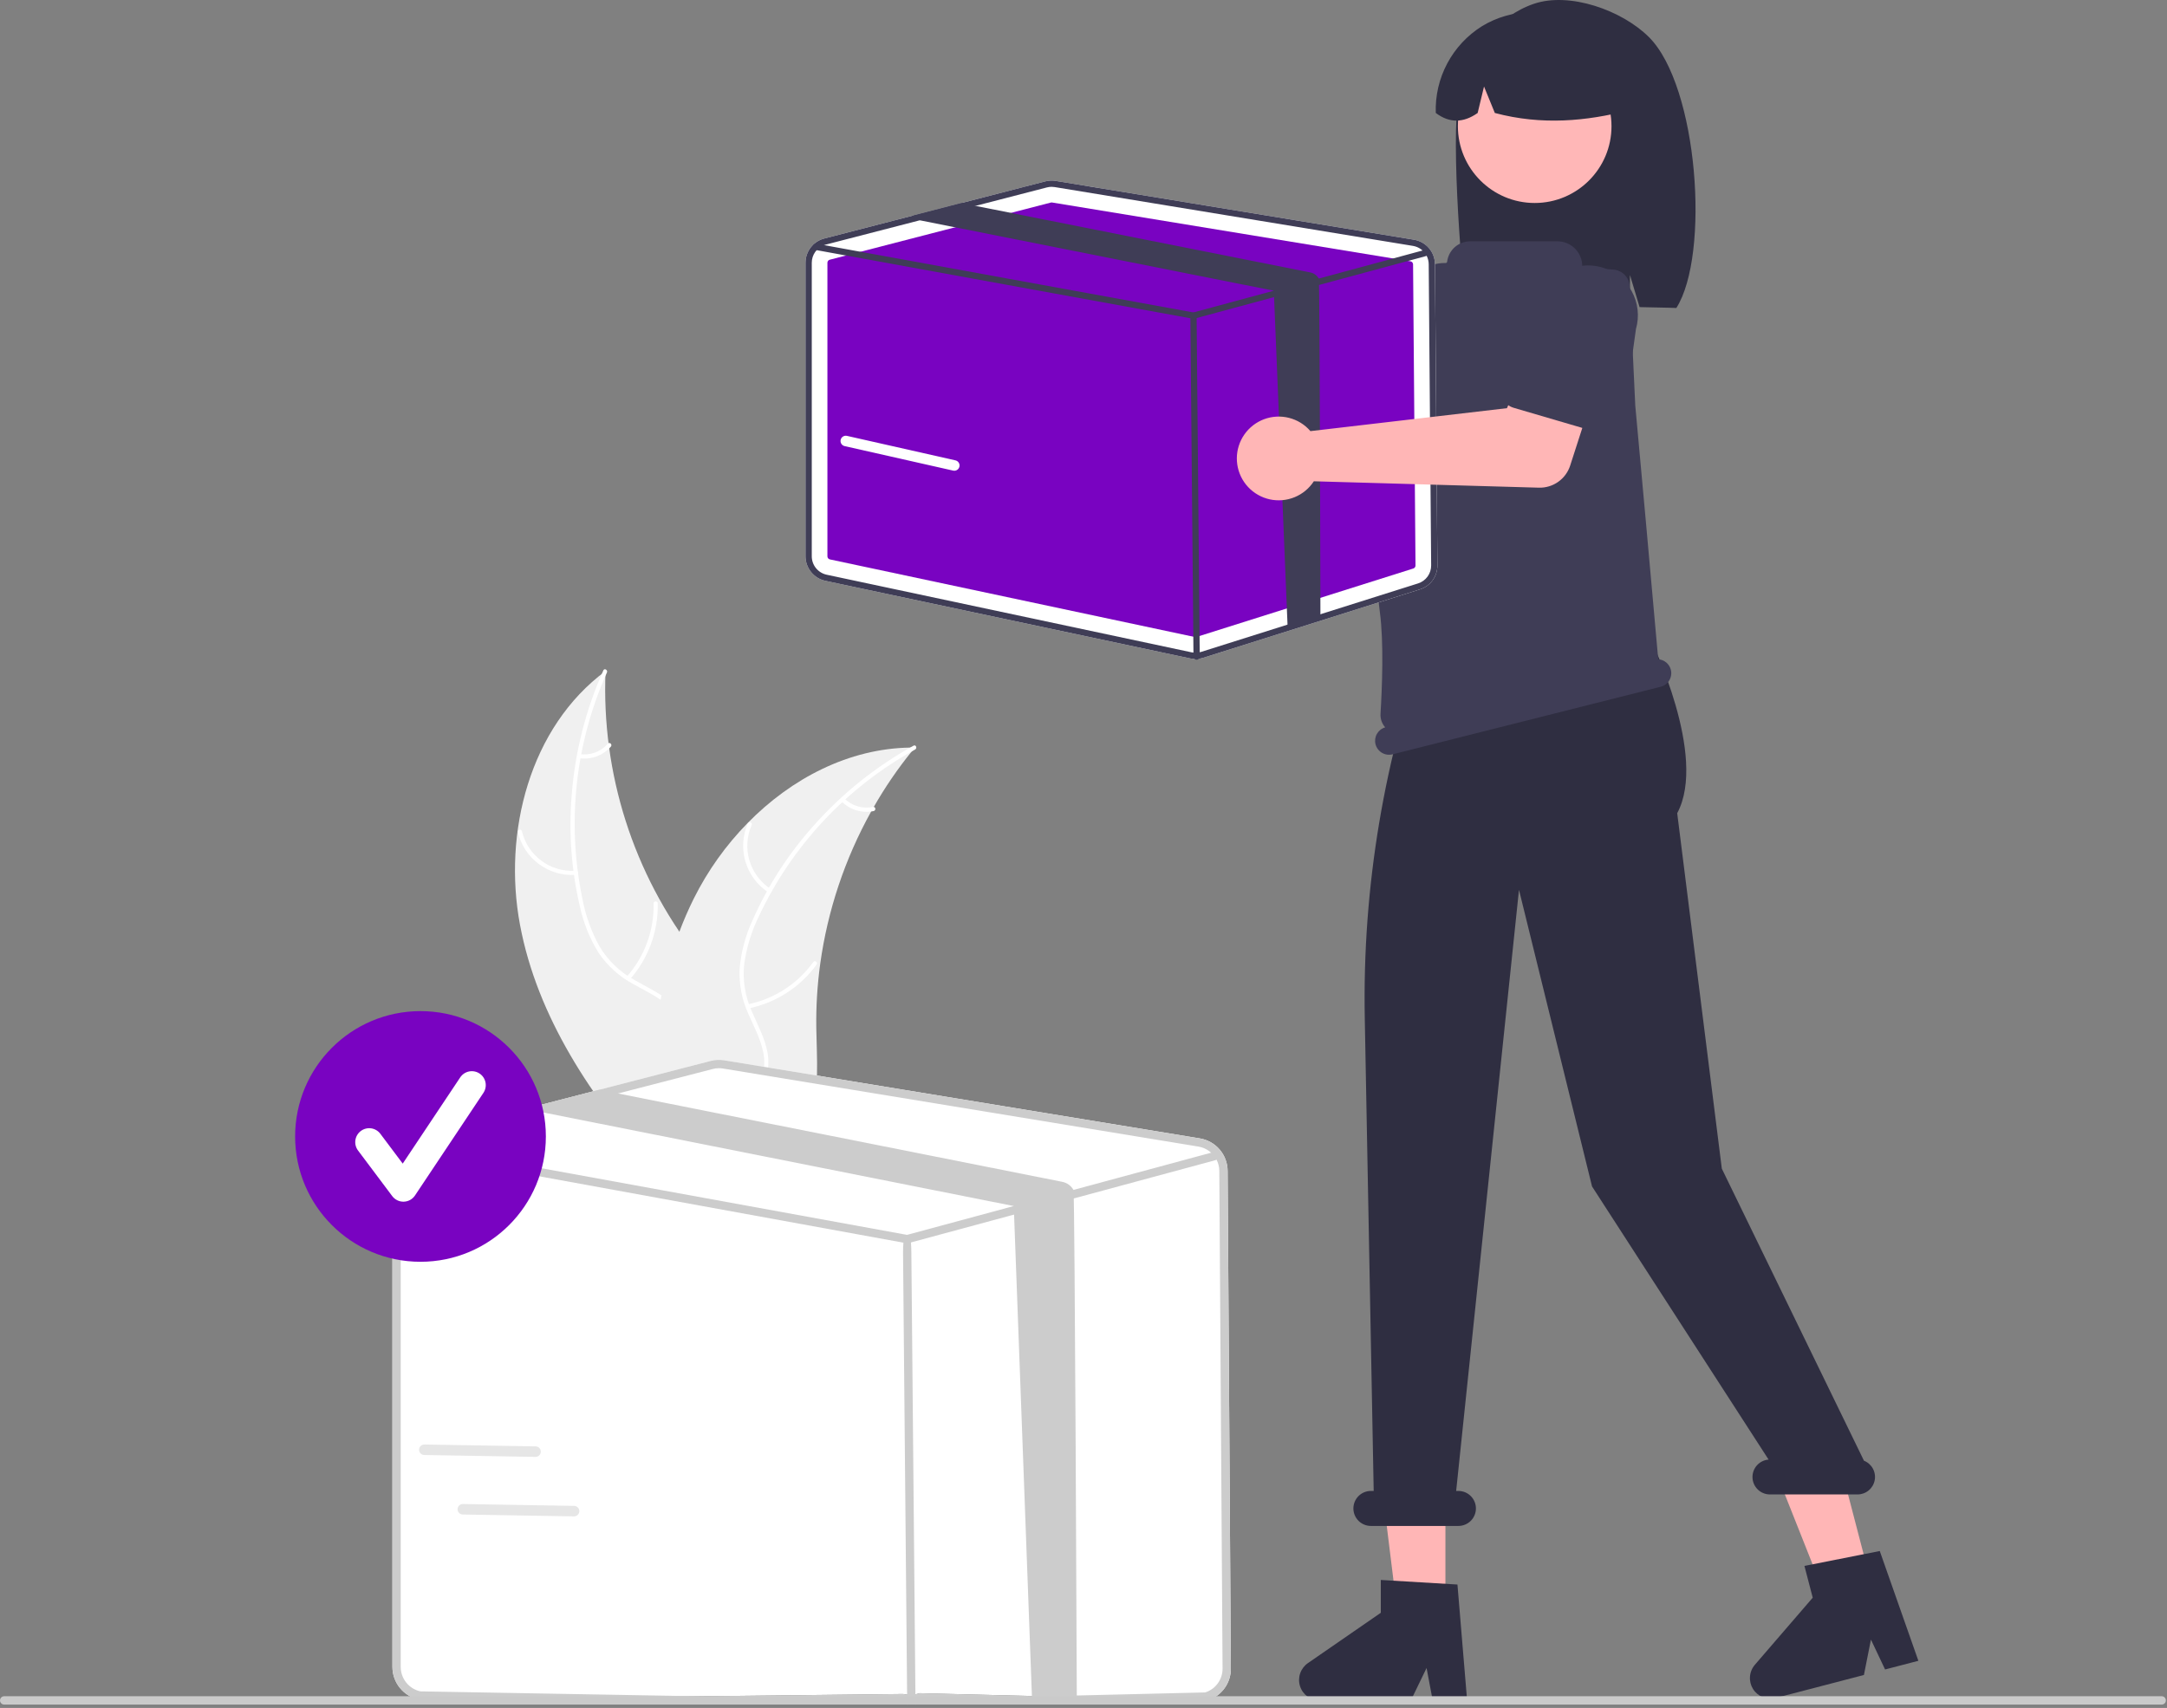 <svg width="619" height="488" viewBox="0 0 619 488" fill="none" xmlns="http://www.w3.org/2000/svg">
<rect x="0" y="0" width="619" height="488" fill="#808080" stroke="none"/>
<g clip-path="url(#clip0_92_876)">
<path d="M148.532 264.22C143.594 237.794 151.368 207.73 172.975 191.734C171.75 220.943 180.897 249.644 198.797 272.759C205.732 281.649 214.372 290.814 214.103 302.085C213.936 309.099 210.143 315.633 205.145 320.555C200.146 325.477 193.988 329.026 187.905 332.52L186.958 333.993C169.123 313.877 153.47 290.647 148.532 264.22Z" fill="#F0F0F0"/>
<path d="M173.369 192.138C164.291 212.454 161.845 235.114 166.379 256.899C167.272 261.606 168.901 266.143 171.207 270.343C173.585 274.362 176.996 277.67 181.085 279.925C184.856 282.104 188.965 283.895 192.141 286.953C193.743 288.542 194.991 290.452 195.803 292.557C196.615 294.663 196.973 296.916 196.854 299.169C196.702 304.792 194.539 310.024 192.245 315.068C189.699 320.668 186.965 326.444 187.131 332.74C187.151 333.503 185.966 333.489 185.946 332.728C185.658 321.774 193.578 312.977 195.342 302.466C196.166 297.562 195.516 292.38 192.068 288.578C189.053 285.254 184.817 283.402 180.98 281.229C176.959 279.088 173.522 275.995 170.972 272.22C168.46 268.151 166.659 263.685 165.645 259.011C163.196 248.527 162.41 237.722 163.317 226.994C164.284 214.743 167.34 202.749 172.352 191.529C172.662 190.835 173.677 191.448 173.369 192.138L173.369 192.138Z" fill="white"/>
<path d="M164.507 249.971C160.749 250.235 157.019 249.155 153.983 246.923C150.948 244.692 148.804 241.453 147.936 237.787C147.763 237.045 148.908 236.741 149.081 237.484C149.884 240.9 151.881 243.916 154.712 245.988C157.543 248.061 161.021 249.053 164.519 248.786C165.28 248.729 165.263 249.914 164.507 249.971Z" fill="white"/>
<path d="M179.029 279.072C184.131 273.303 186.871 265.822 186.702 258.122C186.685 257.359 187.87 257.372 187.887 258.134C188.047 266.148 185.18 273.926 179.858 279.919C179.35 280.489 178.524 279.64 179.029 279.072V279.072Z" fill="white"/>
<path d="M165.673 215.479C167.148 215.68 168.651 215.511 170.045 214.988C171.439 214.464 172.681 213.603 173.66 212.481C174.16 211.904 174.986 212.754 174.489 213.327C173.402 214.562 172.029 215.512 170.49 216.093C168.951 216.675 167.293 216.871 165.66 216.664C165.505 216.658 165.358 216.592 165.249 216.481C165.14 216.37 165.078 216.221 165.074 216.066C165.077 215.909 165.141 215.759 165.253 215.649C165.365 215.54 165.516 215.479 165.673 215.479H165.673Z" fill="white"/>
<path d="M261.334 213.592C261.032 213.961 260.729 214.331 260.43 214.709C256.394 219.693 252.77 224.997 249.593 230.568C249.34 230.994 249.091 231.431 248.851 231.864C241.34 245.367 236.402 260.147 234.286 275.452C233.45 281.544 233.079 287.69 233.175 293.837C233.309 302.328 234.129 311.522 231.526 319.331C231.264 320.149 230.951 320.949 230.59 321.728L188.828 335.034C188.718 335.017 188.611 335.009 188.5 334.992L186.857 335.599C186.83 335.283 186.808 334.953 186.781 334.637C186.765 334.453 186.758 334.266 186.741 334.083C186.733 333.959 186.725 333.836 186.711 333.725C186.708 333.684 186.706 333.643 186.706 333.611C186.692 333.5 186.69 333.396 186.679 333.294C186.555 331.455 186.44 329.613 186.345 327.765C186.342 327.755 186.342 327.756 186.348 327.743C185.631 313.666 186.083 299.406 188.685 285.668C188.764 285.255 188.839 284.832 188.936 284.412C190.143 278.226 191.854 272.149 194.052 266.242C195.265 263.011 196.641 259.844 198.175 256.752C202.154 248.772 207.363 241.466 213.612 235.105C226.071 222.424 242.446 213.869 259.993 213.6C260.442 213.593 260.882 213.589 261.334 213.592Z" fill="#F0F0F0"/>
<path d="M261.409 214.152C241.929 224.908 226.334 241.529 216.838 261.653C214.716 265.949 213.286 270.552 212.598 275.294C212.077 279.934 212.809 284.629 214.717 288.892C216.415 292.901 218.618 296.806 219.312 301.159C219.635 303.393 219.481 305.669 218.862 307.839C218.243 310.009 217.172 312.024 215.72 313.751C212.214 318.149 207.336 321.024 202.468 323.67C197.064 326.609 191.403 329.575 187.745 334.701C187.301 335.322 186.364 334.598 186.806 333.978C193.172 325.059 204.791 322.803 212.528 315.473C216.138 312.053 218.74 307.524 218.276 302.413C217.87 297.943 215.602 293.915 213.847 289.87C211.925 285.739 211.044 281.201 211.28 276.651C211.724 271.89 212.975 267.239 214.98 262.897C219.336 253.051 225.214 243.952 232.398 235.931C240.545 226.733 250.207 218.995 260.963 213.054C261.629 212.687 262.07 213.787 261.409 214.152Z" fill="white"/>
<path d="M219.514 254.993C216.354 252.941 214.026 249.833 212.946 246.224C211.866 242.614 212.104 238.738 213.618 235.288C213.927 234.591 215.024 235.038 214.715 235.736C213.3 238.946 213.078 242.557 214.091 245.916C215.103 249.275 217.283 252.161 220.237 254.054C220.879 254.467 220.152 255.403 219.514 254.993H219.514Z" fill="white"/>
<path d="M213.587 286.972C221.135 285.437 227.826 281.114 232.328 274.864C232.773 274.245 233.711 274.969 233.266 275.588C228.57 282.082 221.597 286.567 213.74 288.147C212.991 288.297 212.842 287.121 213.587 286.972V286.972Z" fill="white"/>
<path d="M241.211 228.156C242.268 229.204 243.57 229.974 244.998 230.395C246.426 230.817 247.937 230.877 249.394 230.57C250.141 230.411 250.288 231.587 249.546 231.745C247.934 232.076 246.266 232.008 244.687 231.546C243.108 231.084 241.666 230.242 240.488 229.094C240.368 228.995 240.29 228.854 240.27 228.7C240.25 228.546 240.289 228.39 240.38 228.263C240.477 228.14 240.618 228.059 240.774 228.039C240.929 228.018 241.086 228.061 241.211 228.156V228.156Z" fill="white"/>
<path d="M326.932 69.084C327.072 69.699 327.163 70.324 327.205 70.953L376.169 99.201L388.071 92.349L400.758 108.959L380.868 123.136C379.261 124.281 377.326 124.874 375.353 124.826C373.38 124.778 371.477 124.091 369.927 122.869L319.437 83.037C317.158 83.88 314.677 84.01 312.323 83.409C309.968 82.808 307.853 81.504 306.258 79.671C304.663 77.838 303.663 75.563 303.393 73.149C303.122 70.734 303.593 68.294 304.743 66.154C305.893 64.013 307.667 62.274 309.83 61.166C311.992 60.059 314.441 59.636 316.85 59.954C319.258 60.272 321.513 61.316 323.314 62.947C325.115 64.578 326.377 66.718 326.932 69.084V69.084Z" fill="#FFB6B6"/>
<path d="M376.85 96.082C377.005 95.361 377.314 94.683 377.755 94.092C378.197 93.502 378.76 93.014 379.408 92.661L402.014 80.344C405.024 78.072 408.812 77.087 412.548 77.604C416.284 78.121 419.663 80.099 421.943 83.103C424.222 86.108 425.218 89.894 424.71 93.631C424.203 97.368 422.234 100.752 419.235 103.04L401.117 121.445C400.6 121.971 399.976 122.378 399.287 122.641C398.598 122.903 397.861 123.014 397.126 122.965C396.39 122.917 395.674 122.71 395.025 122.36C394.377 122.01 393.811 121.524 393.367 120.936L377.768 100.253C377.324 99.665 377.012 98.988 376.853 98.268C376.695 97.548 376.693 96.802 376.85 96.082Z" fill="#3F3D56"/>
<path d="M417.236 24.476C420.488 14.11 427.885 4.603 438.114 1.099C448.343 -2.405 463.322 2.933 471.012 10.597C485.079 24.616 488.512 72.779 478.848 87.999C476.925 87.897 470.292 87.822 468.346 87.749L465.594 78.576V87.659C450.408 87.189 434.598 87.483 418.779 87.787C417.361 77.011 413.983 34.841 417.236 24.476Z" fill="#2F2E41"/>
<path d="M412.883 459.573H399.032L392.443 406.146L412.886 406.147L412.883 459.573Z" fill="#FFB6B6"/>
<path d="M534.137 450.96L520.734 454.453L500.881 404.416L520.663 399.261L534.137 450.96Z" fill="#FFB6B6"/>
<path d="M457.805 131.433L460.944 139.593L460.316 147.753L398.892 169.028L401.94 133.316L408.844 125.155L457.805 131.433Z" fill="#FFB6B6"/>
<path d="M438.384 57.999C450.5 57.999 460.322 48.177 460.322 36.061C460.322 23.945 450.5 14.123 438.384 14.123C426.267 14.123 416.445 23.945 416.445 36.061C416.445 48.177 426.267 57.999 438.384 57.999Z" fill="#FFB7B7"/>
<path d="M423.309 7.494C427.525 4.924 432.353 3.534 437.289 3.469C442.226 3.404 447.089 4.666 451.371 7.124C455.652 9.582 459.195 13.145 461.628 17.44C464.062 21.736 465.296 26.606 465.203 31.542C453.244 34.599 440.501 35.877 426.996 32.278L423.909 24.723L422.089 32.284C417.957 35.19 413.97 35.185 410.126 32.268C409.963 27.346 411.095 22.467 413.408 18.12C415.722 13.772 419.136 10.108 423.309 7.494Z" fill="#2F2E41"/>
<path d="M419.08 485.874H409.251L407.497 476.594L403.004 485.874H376.935C375.686 485.874 374.469 485.475 373.462 484.734C372.456 483.994 371.713 482.951 371.341 481.758C370.969 480.565 370.988 479.284 371.396 478.103C371.803 476.922 372.577 475.902 373.606 475.192L394.423 460.815V451.434L416.319 452.74L419.08 485.874Z" fill="#2F2E41"/>
<path d="M547.981 474.531L538.47 477.01L534.432 468.473L532.425 478.586L507.2 485.161C505.991 485.476 504.712 485.397 503.552 484.934C502.391 484.471 501.408 483.65 500.748 482.589C500.087 481.529 499.782 480.285 499.879 479.039C499.975 477.793 500.467 476.611 501.283 475.664L517.801 456.501L515.435 447.423L536.952 443.165L547.981 474.531Z" fill="#2F2E41"/>
<path d="M532.438 417.361L491.836 333.914L479.091 232.348C487.879 216.027 471.558 182.819 471.558 182.819V168.876L408.338 180.803V180.803C395.407 216.071 389.137 253.433 389.846 290.99L392.393 426H391.594C390.268 426 388.996 426.527 388.058 427.465C387.121 428.402 386.594 429.674 386.594 431C386.594 432.326 387.121 433.598 388.058 434.536C388.996 435.473 390.268 436 391.594 436H416.594C417.92 436 419.192 435.473 420.129 434.536C421.067 433.598 421.594 432.326 421.594 431C421.594 429.674 421.067 428.402 420.129 427.465C419.192 426.527 417.92 426 416.594 426H415.949L433.896 254.243L454.764 339.001L505.194 417.04C503.907 417.141 502.71 417.736 501.853 418.7C500.996 419.665 500.546 420.924 500.598 422.213C500.65 423.502 501.199 424.721 502.131 425.614C503.062 426.506 504.304 427.003 505.594 427H530.594C531.757 427.001 532.883 426.597 533.78 425.856C534.676 425.116 535.286 424.086 535.505 422.944C535.723 421.802 535.536 420.619 534.977 419.6C534.417 418.581 533.519 417.789 532.438 417.361H532.438Z" fill="#2F2E41"/>
<path d="M477.274 191.367H477.274C477.066 190.551 476.605 189.822 475.958 189.284C475.31 188.746 474.509 188.427 473.669 188.372C472.835 178.845 467.329 117.743 467.12 115.951L467.112 115.875L465.517 81.817C465.459 80.58 464.948 79.408 464.08 78.524C463.213 77.641 462.05 77.108 460.815 77.027L452.394 76.476C452.279 76.472 452.169 76.424 452.089 76.341C452.008 76.258 451.963 76.147 451.963 76.031C451.963 75.101 451.78 74.18 451.424 73.321C451.069 72.462 450.547 71.681 449.889 71.024C449.232 70.366 448.451 69.845 447.592 69.489C446.733 69.133 445.812 68.95 444.882 68.95H419.951C418.336 68.95 416.777 69.54 415.566 70.609C414.356 71.678 413.577 73.151 413.375 74.754C413.364 74.864 413.312 74.966 413.229 75.039C413.146 75.113 413.038 75.152 412.927 75.15L412.924 75.15C410.091 75.091 407.332 76.05 405.145 77.853C402.959 79.655 401.492 82.182 401.009 84.974C397.6 104.805 390.77 149.814 394.147 174.836C395.323 183.547 394.788 196.648 394.344 203.936C394.3 204.64 394.395 205.346 394.624 206.014C394.853 206.681 395.212 207.297 395.679 207.826C394.685 208.112 393.841 208.774 393.325 209.671C392.809 210.567 392.661 211.63 392.913 212.633H392.913C393.172 213.662 393.83 214.545 394.74 215.089C395.651 215.633 396.741 215.793 397.769 215.534L474.373 196.223C475.402 195.964 476.285 195.307 476.829 194.396C477.373 193.485 477.533 192.396 477.274 191.367Z" fill="#3F3D56"/>
<path d="M350.669 334.55C350.654 332.313 349.849 330.154 348.394 328.455C346.94 326.756 344.931 325.627 342.723 325.268L206.909 302.966C205.606 302.75 204.273 302.81 202.995 303.14L171.166 311.37L152.904 316.098L119.201 324.81C117.167 325.338 115.365 326.527 114.079 328.189C112.792 329.852 112.094 331.894 112.094 333.996V476.311C112.104 478.48 112.854 480.581 114.219 482.268C115.585 483.954 117.484 485.124 119.604 485.584L257.941 484.018C258.59 484.157 259.253 484.226 259.917 484.223C260.885 484.225 261.848 484.078 262.771 483.788L344.961 485.834C346.9 485.228 348.593 484.014 349.788 482.37C350.983 480.727 351.616 478.742 351.594 476.71L350.669 334.55Z" fill="white"/>
<path d="M350.669 334.55C350.654 332.313 349.849 330.154 348.394 328.455C346.94 326.756 344.931 325.627 342.723 325.268L206.909 302.966C205.606 302.75 204.273 302.81 202.995 303.14L171.166 311.37L152.904 316.098L119.201 324.81C117.167 325.338 115.365 326.527 114.079 328.189C112.792 329.852 112.094 331.894 112.094 333.996V476.311C112.104 478.48 112.854 480.581 114.219 482.268C115.585 483.954 117.484 485.124 119.604 485.584L257.941 484.018C258.59 484.157 259.253 484.226 259.917 484.223C260.885 484.225 261.848 484.078 262.771 483.788L344.961 485.834C346.9 485.228 348.593 484.014 349.788 482.37C350.983 480.727 351.616 478.742 351.594 476.71L350.669 334.55ZM344.249 483.572L262.06 485.527C260.887 485.893 259.641 485.953 258.439 485.701L120.095 483.268C118.505 482.921 117.081 482.043 116.058 480.778C115.034 479.514 114.473 477.938 114.466 476.311V333.996C114.467 332.539 114.914 331.118 115.748 329.923C116.582 328.729 117.763 327.819 119.13 327.316C119.347 327.234 119.569 327.166 119.794 327.11L155.449 317.892L176.534 312.437L203.588 305.44C204.168 305.286 204.766 305.209 205.367 305.211C205.754 305.211 206.14 305.243 206.521 305.306L342.336 327.608C343.429 327.788 344.465 328.219 345.362 328.868C346.26 329.517 346.994 330.366 347.506 331.348C348.019 332.343 348.29 333.446 348.297 334.566L349.222 476.726C349.239 478.25 348.764 479.739 347.869 480.972C346.973 482.206 345.704 483.117 344.249 483.572Z" fill="#CCCCCC"/>
<path d="M347.506 331.348C347.414 331.409 347.312 331.454 347.206 331.482L307.257 342.282L294.822 345.642L259.451 355.2C259.35 355.225 259.246 355.238 259.142 355.239C259.071 355.238 259 355.233 258.929 355.224L116.307 329.221L115.833 329.134C115.524 329.076 115.251 328.898 115.073 328.639C114.894 328.38 114.826 328.061 114.883 327.752C114.939 327.443 115.116 327.168 115.374 326.989C115.632 326.809 115.95 326.739 116.26 326.794L119.13 327.316L259.095 352.836L289.58 344.598L306.633 339.989L345.964 329.356L346.589 329.19C346.859 329.118 347.145 329.144 347.398 329.263C347.651 329.381 347.854 329.585 347.973 329.838C348.003 329.898 348.027 329.962 348.044 330.028C348.109 330.276 348.092 330.539 347.995 330.777C347.898 331.015 347.726 331.216 347.506 331.348Z" fill="#CCCCCC"/>
<path d="M260.328 484.5C259.678 484.5 259.148 483.977 259.142 487.325L257.956 358.064C257.95 353.41 258.476 352.874 259.131 352.868H259.142C259.792 352.868 260.322 353.391 260.328 358.043L261.514 487.303C261.52 483.958 260.993 484.494 260.339 484.5H260.328Z" fill="#CCCCCC"/>
<path d="M307.593 486L294.821 486.135L289.58 344.598L155.836 317.987C155.705 317.964 155.576 317.932 155.449 317.892C154.422 317.6 153.524 316.967 152.903 316.098L171.166 311.37L176.534 312.437L303.439 337.681C304.106 337.812 304.737 338.087 305.288 338.485C305.839 338.884 306.298 339.397 306.633 339.989C307.028 340.677 307.585 485.178 307.593 486Z" fill="#CCCCCC"/>
<path d="M409.896 75.49C409.886 73.804 409.278 72.177 408.182 70.896C407.086 69.616 405.572 68.765 403.908 68.495L301.551 51.686C300.57 51.524 299.565 51.569 298.602 51.817L274.614 58.02L260.85 61.583L235.45 68.149C233.917 68.547 232.559 69.443 231.59 70.696C230.62 71.949 230.094 73.488 230.094 75.073V158.965C230.101 160.6 230.666 162.184 231.695 163.454C232.725 164.725 234.156 165.607 235.754 165.954L340.012 188.137C340.501 188.242 341.001 188.294 341.501 188.292C342.231 188.293 342.956 188.182 343.652 187.964L405.595 168.403C407.056 167.947 408.332 167.031 409.233 165.793C410.133 164.554 410.61 163.058 410.594 161.527L409.896 75.49Z" fill="white"/>
<path d="M300.392 57.847C300.317 57.847 300.243 57.856 300.171 57.876L237.018 74.207C236.827 74.257 236.657 74.368 236.536 74.525C236.415 74.681 236.35 74.874 236.35 75.071V158.962C236.35 159.167 236.421 159.365 236.549 159.523C236.678 159.682 236.857 159.792 237.056 159.836L341.314 182.018C341.465 182.05 341.622 182.042 341.769 181.996L403.712 162.435C403.895 162.379 404.054 162.264 404.166 162.109C404.279 161.955 404.338 161.768 404.336 161.577L403.641 75.54C403.64 75.329 403.564 75.126 403.427 74.966C403.29 74.806 403.101 74.7 402.893 74.666L300.536 57.859C300.489 57.851 300.44 57.847 300.392 57.847Z" fill="#7903C1"/>
<path d="M409.896 75.49C409.886 73.804 409.278 72.177 408.182 70.896C407.086 69.616 405.572 68.765 403.908 68.495L301.551 51.686C300.57 51.524 299.565 51.569 298.602 51.817L274.614 58.02L260.85 61.583L235.45 68.149C233.917 68.547 232.559 69.443 231.59 70.696C230.62 71.949 230.094 73.488 230.094 75.073V158.965C230.101 160.6 230.666 162.184 231.695 163.454C232.725 164.725 234.156 165.607 235.754 165.954L340.012 188.137C340.501 188.242 341.001 188.294 341.501 188.292C342.231 188.293 342.956 188.182 343.652 187.964L405.595 168.403C407.056 167.947 408.332 167.031 409.233 165.793C410.133 164.554 410.61 163.058 410.594 161.527L409.896 75.49ZM405.058 166.699L343.116 186.26C342.233 186.535 341.293 186.58 340.387 186.391L236.123 164.208C234.925 163.947 233.852 163.285 233.081 162.332C232.31 161.379 231.887 160.191 231.881 158.965V75.073C231.882 73.975 232.219 72.903 232.848 72.003C233.477 71.103 234.366 70.417 235.397 70.038C235.56 69.976 235.727 69.925 235.897 69.883L262.769 62.936L278.66 58.824L299.049 53.551C299.486 53.435 299.937 53.377 300.389 53.379C300.681 53.378 300.972 53.402 301.259 53.45L403.616 70.258C404.44 70.394 405.221 70.719 405.897 71.208C406.574 71.697 407.127 72.337 407.513 73.077C407.9 73.827 408.104 74.658 408.109 75.502L408.806 161.539C408.819 162.688 408.461 163.81 407.786 164.739C407.111 165.669 406.155 166.356 405.058 166.699V166.699Z" fill="#3F3D56"/>
<path d="M407.513 73.076C407.444 73.122 407.367 73.156 407.287 73.178L377.18 81.317L367.808 83.849L341.15 91.052C341.074 91.071 340.996 91.081 340.918 91.082C340.864 91.081 340.81 91.077 340.757 91.07L233.27 71.474L232.912 71.408C232.679 71.365 232.473 71.23 232.339 71.035C232.204 70.84 232.153 70.599 232.195 70.366C232.238 70.133 232.371 69.926 232.566 69.791C232.76 69.656 233.001 69.603 233.234 69.644L235.397 70.038L340.882 89.271L363.857 83.062L376.709 79.589L406.352 71.575L406.822 71.45C407.026 71.396 407.242 71.416 407.432 71.505C407.623 71.594 407.776 71.748 407.865 71.938C407.888 71.984 407.906 72.032 407.919 72.081C407.968 72.269 407.955 72.467 407.882 72.646C407.809 72.826 407.679 72.977 407.513 73.076Z" fill="#3F3D56"/>
<path d="M341.811 188.5C341.575 188.5 341.349 188.407 341.182 188.241C341.014 188.075 340.919 187.85 340.917 187.615L340.023 90.197C340.021 89.96 340.113 89.732 340.28 89.562C340.446 89.393 340.672 89.297 340.909 89.295H340.917C341.153 89.295 341.379 89.388 341.546 89.554C341.714 89.72 341.809 89.945 341.811 90.18L342.705 187.598C342.707 187.835 342.615 188.063 342.449 188.233C342.283 188.402 342.056 188.498 341.819 188.5H341.811Z" fill="#3F3D56"/>
<path d="M377.179 176.649L367.807 179.181L363.856 83.063L263.06 63.007C262.961 62.99 262.864 62.966 262.768 62.935C261.994 62.715 261.317 62.238 260.85 61.583L274.613 58.02L278.659 58.824L374.301 77.849C374.804 77.948 375.28 78.155 375.695 78.456C376.11 78.756 376.456 79.142 376.708 79.589C377.006 80.107 377.173 176.029 377.179 176.649Z" fill="#3F3D56"/>
<path d="M372.981 121.846C373.46 122.256 373.906 122.703 374.316 123.183L430.462 116.626L435.922 104.026L456.016 109.781L448.517 133.027C447.911 134.905 446.712 136.536 445.101 137.674C443.489 138.813 441.552 139.398 439.579 139.342L375.294 137.515C373.969 139.552 372.056 141.137 369.808 142.059C367.56 142.982 365.085 143.198 362.711 142.68C360.337 142.161 358.178 140.932 356.519 139.156C354.861 137.38 353.783 135.142 353.428 132.738C353.073 130.334 353.459 127.88 354.533 125.7C355.607 123.521 357.319 121.72 359.442 120.538C361.565 119.355 363.997 118.847 366.415 119.081C368.834 119.315 371.124 120.279 372.981 121.846Z" fill="#FFB6B6"/>
<path d="M429.145 113.718C428.84 113.047 428.683 112.318 428.685 111.581C428.687 110.844 428.848 110.116 429.157 109.447L439.944 86.073C441.004 82.453 443.456 79.402 446.762 77.587C450.068 75.773 453.959 75.344 457.581 76.394C461.203 77.444 464.261 79.887 466.085 83.189C467.908 86.49 468.348 90.379 467.308 94.004L463.755 119.586C463.653 120.316 463.396 121.016 462.999 121.637C462.603 122.259 462.078 122.788 461.459 123.188C460.84 123.588 460.142 123.85 459.412 123.956C458.683 124.062 457.939 124.01 457.232 123.802L432.372 116.517C431.664 116.31 431.01 115.953 430.453 115.47C429.896 114.987 429.45 114.389 429.145 113.718Z" fill="#3F3D56"/>
<path d="M617.485 487.041H1.191C0.876 487.04 0.574 486.914 0.351 486.691C0.129 486.468 0.004 486.166 0.004 485.85C0.004 485.535 0.129 485.233 0.351 485.01C0.574 484.786 0.876 484.661 1.191 484.66H617.485C617.801 484.66 618.104 484.785 618.327 485.008C618.55 485.232 618.676 485.535 618.676 485.85C618.676 486.166 618.55 486.469 618.327 486.692C618.104 486.916 617.801 487.041 617.485 487.041Z" fill="#CACACA"/>
<path d="M120.113 360.524C139.891 360.524 155.924 344.49 155.924 324.713C155.924 304.935 139.891 288.902 120.113 288.902C100.335 288.902 84.302 304.935 84.302 324.713C84.302 344.49 100.335 360.524 120.113 360.524Z" fill="#7903C1"/>
<path d="M115.227 343.351C114.609 343.351 113.999 343.207 113.446 342.93C112.893 342.653 112.412 342.252 112.041 341.757L102.271 328.73C101.637 327.885 101.365 326.823 101.515 325.777C101.664 324.731 102.223 323.787 103.068 323.154C103.913 322.52 104.976 322.248 106.021 322.397C107.067 322.546 108.011 323.105 108.645 323.95L115.037 332.472L131.453 307.848C131.742 307.411 132.115 307.035 132.55 306.743C132.985 306.45 133.473 306.246 133.987 306.142C134.501 306.039 135.03 306.038 135.544 306.139C136.059 306.24 136.548 306.442 136.984 306.733C137.42 307.023 137.795 307.398 138.086 307.833C138.377 308.269 138.58 308.758 138.682 309.272C138.784 309.786 138.783 310.316 138.68 310.829C138.577 311.343 138.374 311.832 138.082 312.267L118.542 341.577C118.189 342.107 117.713 342.544 117.156 342.853C116.598 343.161 115.975 343.332 115.338 343.349C115.301 343.35 115.264 343.351 115.227 343.351Z" fill="white"/>
<path d="M272.595 134.5C272.483 134.5 272.372 134.488 272.264 134.463L241.264 127.463C240.876 127.375 240.539 127.137 240.327 126.801C240.115 126.465 240.045 126.058 240.132 125.67C240.22 125.283 240.458 124.945 240.794 124.733C241.13 124.52 241.536 124.45 241.924 124.537L272.924 131.537C273.284 131.618 273.601 131.829 273.815 132.129C274.029 132.43 274.125 132.799 274.084 133.166C274.044 133.532 273.869 133.871 273.595 134.117C273.32 134.364 272.964 134.5 272.595 134.5Z" fill="white"/>
<path d="M153.289 416.236C153.18 416.259 153.069 416.269 152.957 416.268L121.181 415.732C120.784 415.725 120.406 415.56 120.13 415.274C119.854 414.989 119.703 414.605 119.709 414.208C119.716 413.81 119.88 413.432 120.165 413.155C120.45 412.879 120.834 412.727 121.231 412.733L153.007 413.268C153.376 413.274 153.73 413.416 154 413.667C154.271 413.917 154.44 414.259 154.475 414.626C154.51 414.993 154.408 415.361 154.189 415.658C153.971 415.955 153.65 416.161 153.289 416.236Z" fill="#E6E6E6"/>
<path d="M164.289 433.236C164.18 433.259 164.069 433.269 163.957 433.268L132.181 432.732C131.784 432.725 131.406 432.56 131.13 432.274C130.854 431.989 130.703 431.605 130.709 431.208C130.716 430.81 130.88 430.432 131.165 430.155C131.45 429.879 131.834 429.727 132.231 429.733L164.007 430.268C164.376 430.274 164.73 430.416 165 430.667C165.271 430.917 165.44 431.259 165.475 431.626C165.51 431.993 165.408 432.361 165.189 432.658C164.971 432.955 164.65 433.161 164.289 433.236Z" fill="#E6E6E6"/>
</g>
<defs>
<clipPath id="clip0_92_876">
<rect width="618.675" height="487.325" fill="white"/>
</clipPath>
</defs>
</svg>
